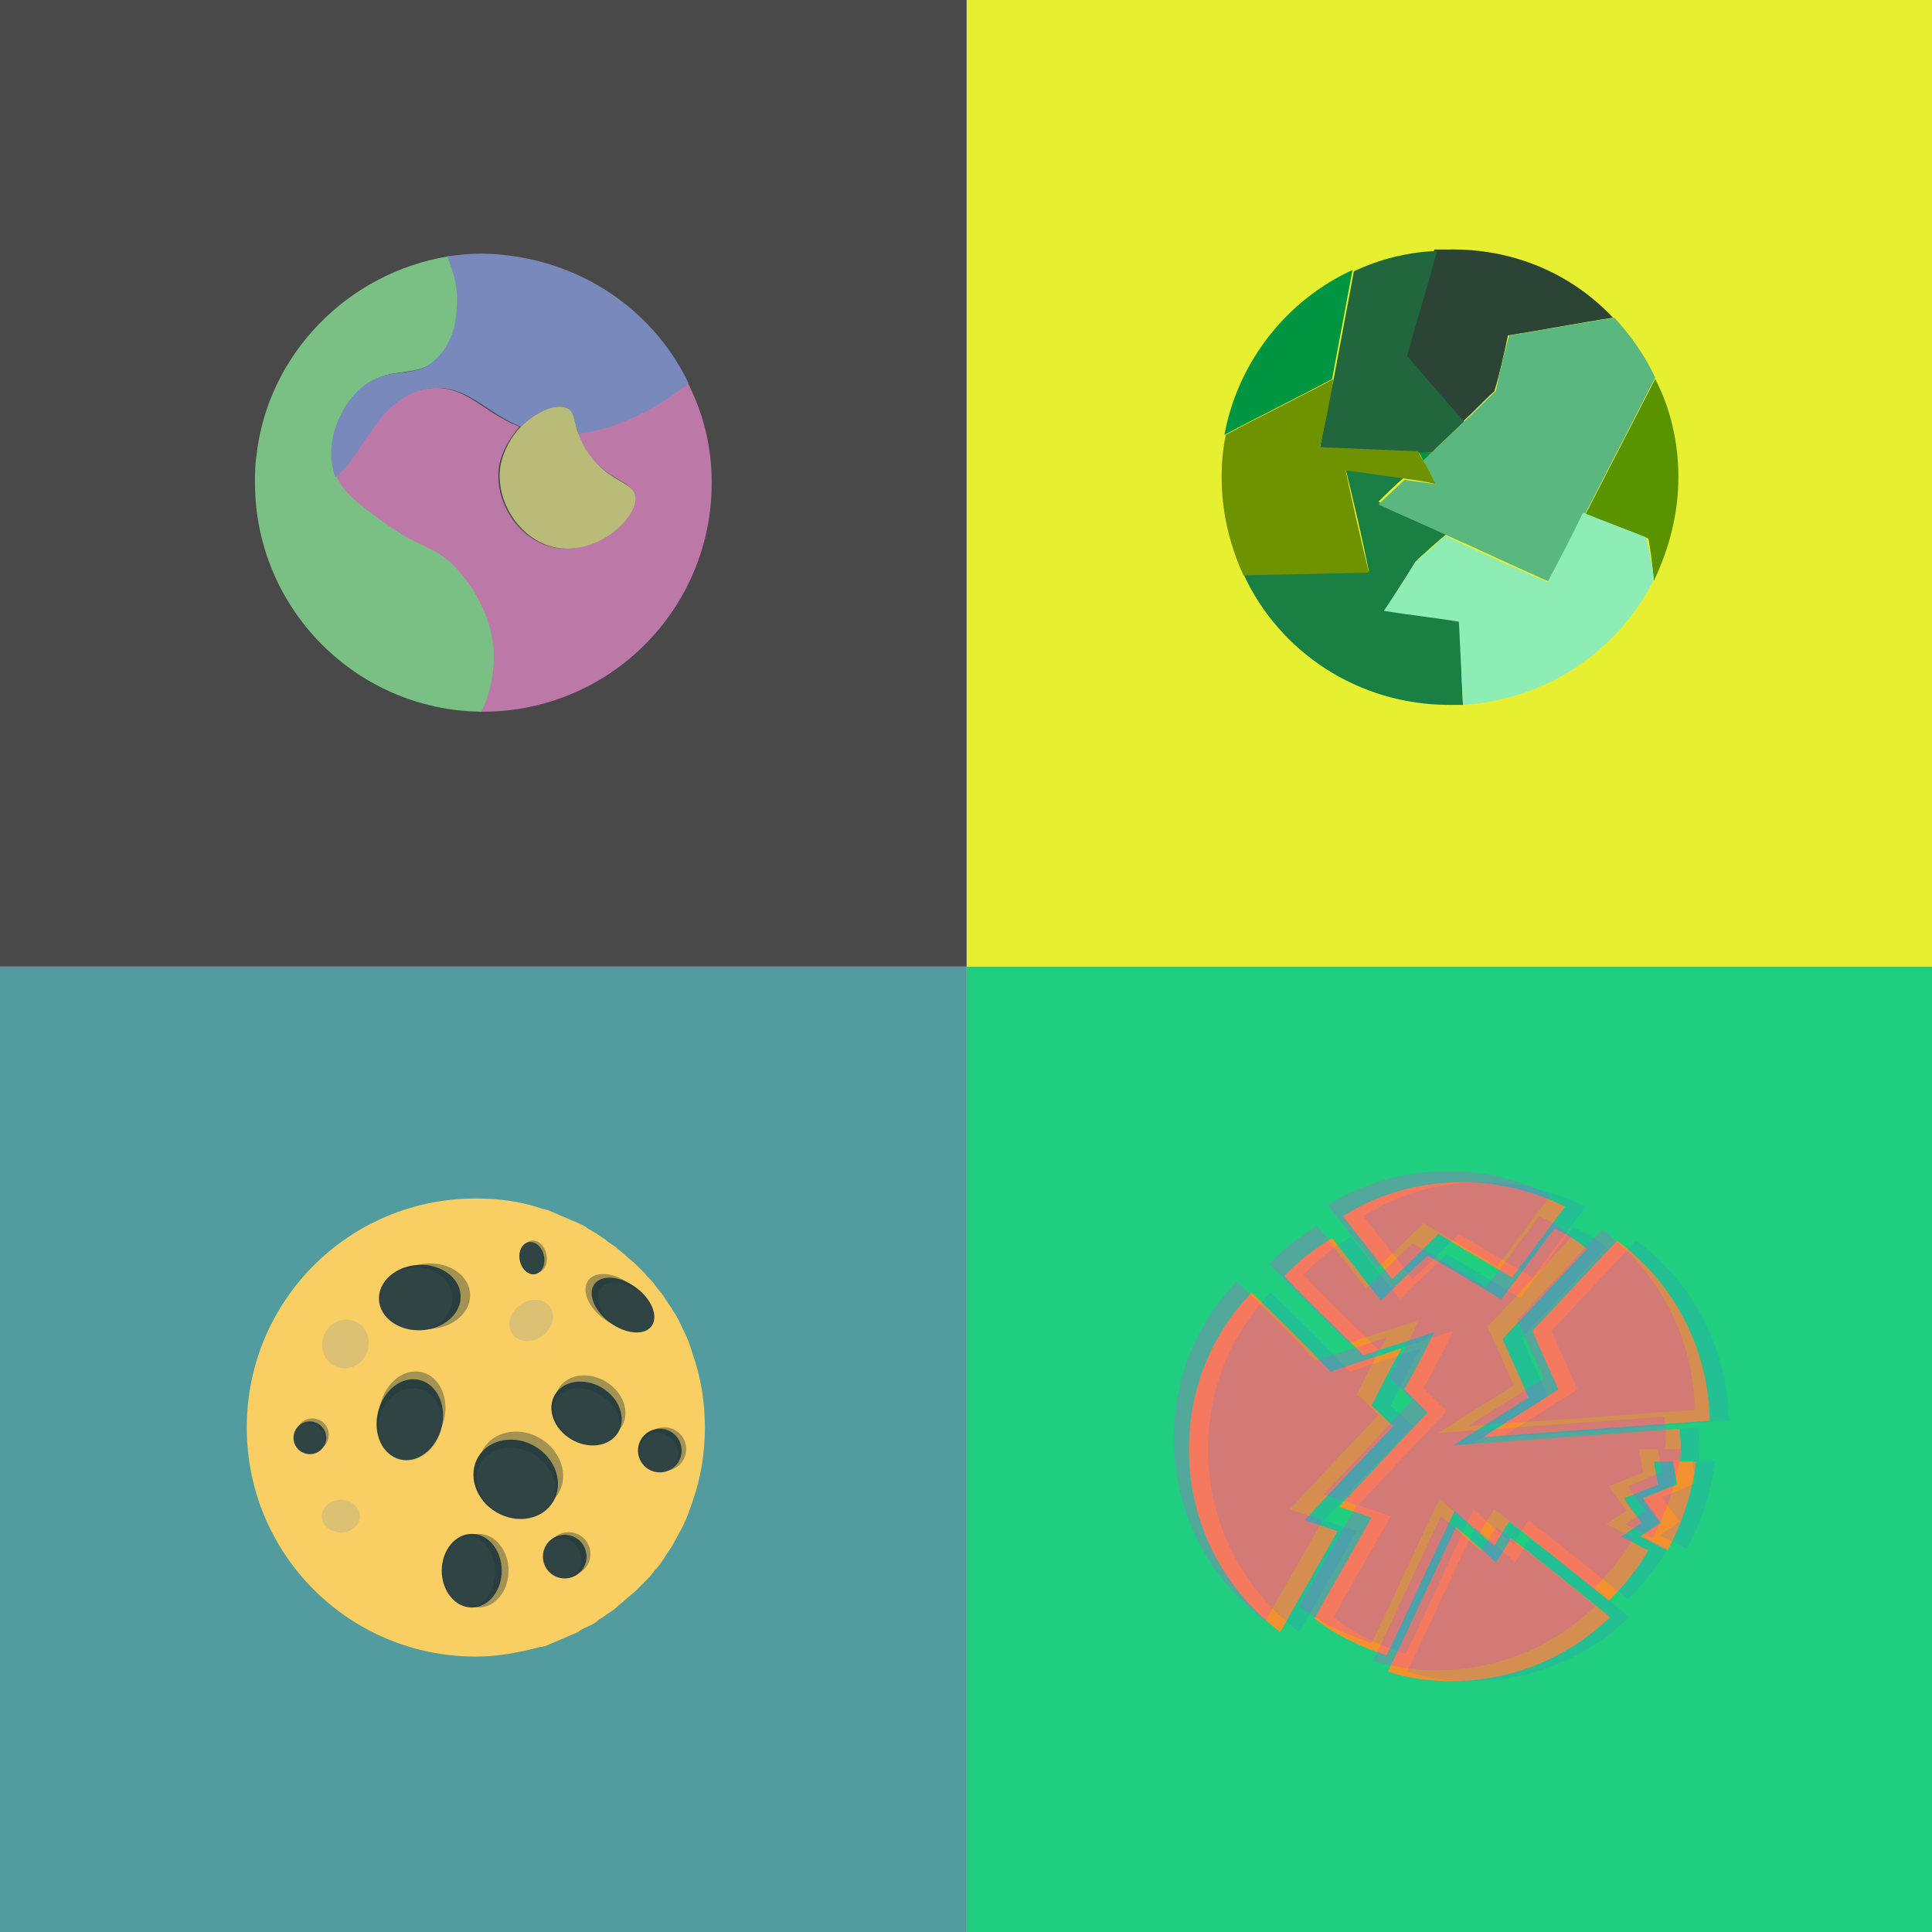 <?xml version="1.0" encoding="utf-8"?>
<!-- Generator: Adobe Illustrator 26.3.1, SVG Export Plug-In . SVG Version: 6.00 Build 0)  -->
<svg version="1.1" id="Calque_2" xmlns="http://www.w3.org/2000/svg" xmlns:xlink="http://www.w3.org/1999/xlink" x="0px" y="0px"
	 viewBox="0 0 141.7 141.7" style="enable-background:new 0 0 141.7 141.7;" xml:space="preserve">
<style type="text/css">
	.st0{fill:#494949;}
	.st1{fill:#E6EF30;}
	.st2{fill:#529CA0;}
	.st3{fill:#20CE7F;}
	.st4{fill:#BC79A7;}
	.st5{fill:#7ABF84;}
	.st6{fill:#7989BC;}
	.st7{fill:#B9BC79;}
	.st8{fill:#2C4436;}
	.st9{fill:#009540;}
	.st10{fill:#197F42;}
	.st11{fill:#5A9300;}
	.st12{fill:#22663E;}
	.st13{fill:#5AB780;}
	.st14{fill:#8EEDB4;}
	.st15{fill:#6F9300;}
	.st16{fill:#F9CE62;}
	.st17{fill:#293F3F;}
	.st18{opacity:0.42;fill:#293F3F;}
	.st19{opacity:6.000000e-02;fill:#98A0A0;}
	.st20{opacity:0.3;fill:#98A0A0;}
	.st21{fill:#F4912F;}
	.st22{opacity:0.24;fill:#F230F2;}
	.st23{opacity:0.17;fill:#307FF2;}
</style>
<rect class="st0" width="70.9" height="70.9"/>
<rect x="70.9" class="st1" width="70.9" height="70.9"/>
<rect y="70.9" class="st2" width="70.9" height="70.9"/>
<rect x="70.9" y="70.9" class="st3" width="70.9" height="70.9"/>
<g>
	<path class="st4" d="M52.2,35.4c0,9.3-7.5,16.8-16.8,16.8h-0.2c0.6-1.2,1.1-2.8,0.9-4.6c-0.3-3.6-2.9-6-3.2-6.3
		c-1.6-1.4-2.4-1.1-5.1-3.1c-1.8-1.3-2.8-2.1-3.3-3.2c2.2-1.6,3.1-5.9,6.8-6.5c2.8-0.4,4,1.7,6.8,2.8c-0.7,0.8-1.3,1.8-1.5,2.9
		c-0.4,2.6,1.5,5.6,4.3,6c3,0.4,5.8-2.3,5.6-3.9c-0.2-1.1-1.9-1-3.4-3.1c-0.4-0.5-0.6-1.1-0.8-1.5c2.9-0.3,5.9-1.7,8.1-3.7
		C51.6,30.3,52.2,32.8,52.2,35.4z"/>
	<path class="st5" d="M36.2,47.6c0.1,1.8-0.3,3.4-0.9,4.6c-9.2-0.1-16.6-7.6-16.6-16.8c0-0.6,0-1.3,0.1-1.9
		C19.6,26,25.5,20,32.9,18.8c0.5,1.2,0.7,2.4,0.7,3.6c0,0.6-0.2,2.6-1.5,3.9c-1.6,1.5-3.3,0.5-5.2,1.9c-1.9,1.4-3,4.3-2.3,6.5
		c0,0.1,0.1,0.2,0.1,0.3c0.5,1.1,1.5,1.9,3.3,3.2c2.7,2,3.5,1.7,5.1,3.1C33.4,41.6,35.9,44,36.2,47.6z"/>
	<path class="st6" d="M50.5,28.1c-2.3,1.9-5.3,3.4-8.1,3.7c-0.3-1-0.3-1.6-0.9-1.9c-0.8-0.3-2.2,0.3-3.3,1.4c-2.7-1.1-4-3.2-6.8-2.8
		c-3.7,0.6-4.7,4.9-6.8,6.5c0-0.1-0.1-0.2-0.1-0.3c-0.7-2.2,0.4-5.1,2.3-6.5c2-1.4,3.6-0.3,5.2-1.9c1.4-1.3,1.5-3.3,1.5-3.9
		c0.1-1.2-0.2-2.4-0.7-3.6c0.8-0.1,1.7-0.2,2.5-0.2C42.1,18.7,47.8,22.5,50.5,28.1z"/>
	<path class="st7" d="M41,40.2c-2.8-0.4-4.7-3.4-4.3-6c0.2-1.1,0.8-2.2,1.5-2.9c1.1-1.1,2.5-1.7,3.3-1.4c0.6,0.2,0.6,0.9,0.9,1.9
		c0.2,0.4,0.4,1,0.8,1.5c1.5,2.1,3.2,2,3.4,3.1C46.8,37.9,44,40.6,41,40.2z"/>
</g>
<g>
	<path class="st8" d="M118.3,23.3c-2.6,0.4-5.1,0.9-7.7,1.3c-0.3,1.4-0.6,2.8-1,4.1c-0.8,0.7-1.5,1.5-2.3,2.2
		c-1.4-1.6-2.9-3.3-4.3-4.9c0.8-2.6,1.5-5.1,2.2-7.7c0.3,0,0.7,0,1,0C111,18.2,115.3,20.1,118.3,23.3z"/>
	<path class="st9" d="M99.2,19.8c-0.5,2.7-1,5.3-1.5,8c-2.6,1.4-5.3,2.7-7.9,4.1C90.8,26.5,94.4,22,99.2,19.8z"/>
	<path class="st9" d="M105,33.2c-0.2,0.2-0.4,0.4-0.6,0.6c-0.1-0.2-0.2-0.4-0.4-0.7C104.3,33.1,104.6,33.2,105,33.2z"/>
	<path class="st10" d="M107.3,51.7c-0.3,0-0.7,0-1,0c-6.7,0-12.5-3.9-15.1-9.6l9.2-0.2c-0.5-2.5-1.1-5-1.7-7.5
		c1.4,0.2,2.9,0.4,4.3,0.6c-0.7,0.6-1.3,1.2-1.9,1.8c1.7,0.8,3.4,1.6,5.1,2.3c-0.8,0.6-1.5,1.3-2.2,1.9c-0.8,1.2-1.6,2.4-2.3,3.6
		c1.8,0.3,3.7,0.6,5.5,0.8C107.1,47.6,107.2,49.7,107.3,51.7z"/>
	<path class="st11" d="M123.1,35c0,2.7-0.7,5.3-1.8,7.6c-0.1-1-0.2-2.1-0.4-3.1c-1.5-0.6-3.1-1.2-4.6-1.8c1.7-3.3,3.4-6.6,5.1-9.9
		C122.5,29.9,123.1,32.4,123.1,35z"/>
	<path class="st12" d="M107.4,30.9c-0.8,0.8-1.6,1.5-2.4,2.3c-0.3,0-0.7,0-1,0c-2.4-0.1-4.8-0.2-7.2-0.3c0.3-1.7,0.6-3.4,1-5
		c0.5-2.7,1-5.3,1.5-8c1.9-0.9,3.9-1.4,6.1-1.5c-0.7,2.6-1.5,5.2-2.2,7.7C104.5,27.6,105.9,29.3,107.4,30.9z"/>
	<path class="st13" d="M121.4,27.7c-1.7,3.3-3.4,6.6-5.1,9.9c-0.9,1.7-1.8,3.4-2.6,5.1c-2.5-1.1-5-2.3-7.5-3.4
		c-1.7-0.8-3.4-1.5-5.1-2.3c0.6-0.6,1.3-1.2,1.9-1.8c0.8,0.1,1.5,0.2,2.3,0.3c-0.3-0.6-0.6-1.1-0.9-1.7c0.2-0.2,0.4-0.4,0.6-0.6
		c0.8-0.8,1.6-1.5,2.4-2.3c0.8-0.7,1.5-1.5,2.3-2.2c0.3-1.4,0.6-2.8,1-4.1c2.6-0.4,5.1-0.9,7.7-1.3C119.6,24.6,120.6,26,121.4,27.7z
		"/>
	<path class="st14" d="M121.3,42.5c-2.6,5.2-7.8,8.8-14,9.2c-0.1-2-0.2-4.1-0.3-6.1c-1.8-0.3-3.7-0.5-5.5-0.8
		c0.8-1.2,1.6-2.4,2.3-3.6c0.8-0.6,1.5-1.3,2.2-1.9c2.5,1.2,5,2.3,7.5,3.4c0.9-1.7,1.8-3.4,2.6-5.1c1.5,0.6,3.1,1.2,4.6,1.8
		C121,40.5,121.2,41.5,121.3,42.5z"/>
	<path class="st15" d="M103,35.1c-1.4-0.2-2.9-0.4-4.3-0.6c0.5,2.5,1.1,5,1.7,7.5l-9.2,0.2c-1-2.2-1.6-4.6-1.6-7.2
		c0-1.1,0.1-2.1,0.3-3.1c2.6-1.4,5.3-2.7,7.9-4.1c-0.3,1.7-0.6,3.4-1,5c2.4,0.1,4.8,0.2,7.2,0.3c0.1,0.2,0.2,0.4,0.4,0.7
		c0.3,0.5,0.6,1.1,0.9,1.7C104.5,35.3,103.7,35.2,103,35.1z"/>
</g>
<g>
	<path class="st16" d="M51.7,104.7c0,1.9-0.3,3.7-0.9,5.4c-0.2,0.6-0.4,1.2-0.7,1.8c-0.2,0.4-0.5,0.9-0.7,1.3
		c-0.2,0.4-0.5,0.7-0.7,1.1c-0.2,0.3-0.4,0.6-0.7,0.9c-0.2,0.3-0.5,0.6-0.7,0.8c-0.2,0.2-0.5,0.5-0.7,0.7c-0.2,0.2-0.5,0.4-0.7,0.6
		c-0.2,0.2-0.5,0.4-0.7,0.6c-0.2,0.2-0.4,0.3-0.7,0.5c-0.2,0.2-0.5,0.3-0.7,0.5c-0.2,0.2-0.5,0.3-0.7,0.4c-0.2,0.1-0.5,0.2-0.7,0.4
		c-0.2,0.1-0.5,0.2-0.7,0.3c-0.2,0.1-0.5,0.2-0.7,0.3c-0.2,0.1-0.5,0.2-0.7,0.3c-0.2,0.1-0.5,0.2-0.7,0.2c-1.5,0.4-3.1,0.7-4.7,0.7
		c-9.3,0-16.8-7.5-16.8-16.8c0-9.3,7.5-16.8,16.8-16.8c1.6,0,3.2,0.2,4.7,0.7c0.2,0.1,0.5,0.1,0.7,0.2c0.2,0.1,0.5,0.2,0.7,0.3
		c0.2,0.1,0.5,0.2,0.7,0.3c0.2,0.1,0.5,0.2,0.7,0.3c0.2,0.1,0.5,0.2,0.7,0.4c0.2,0.1,0.5,0.3,0.7,0.4c0.2,0.2,0.5,0.3,0.7,0.5
		c0.2,0.2,0.5,0.3,0.7,0.5c0.2,0.2,0.5,0.4,0.7,0.6c0.2,0.2,0.5,0.4,0.7,0.6c0.2,0.2,0.5,0.5,0.7,0.7c0.2,0.3,0.5,0.5,0.7,0.8
		c0.2,0.3,0.5,0.6,0.7,0.9c0.2,0.4,0.5,0.7,0.7,1.1c0.3,0.4,0.5,0.9,0.7,1.3c0.3,0.6,0.5,1.1,0.7,1.8
		C51.4,101,51.7,102.8,51.7,104.7z"/>
	<ellipse class="st17" cx="34.6" cy="115.2" rx="2.2" ry="2.7"/>
	<ellipse class="st18" cx="35.1" cy="115.2" rx="2.2" ry="2.7"/>
	<ellipse class="st19" cx="34.4" cy="115.3" rx="1.9" ry="2.6"/>
	<ellipse transform="matrix(0.239 -0.971 0.971 0.239 -78.218 108.475)" class="st17" cx="30.1" cy="104.1" rx="3" ry="2.4"/>
	<ellipse transform="matrix(0.239 -0.971 0.971 0.239 -77.484 108.144)" class="st18" cx="30.2" cy="103.5" rx="3" ry="2.4"/>
	<ellipse transform="matrix(0.239 -0.971 0.971 0.239 -78.551 108.749)" class="st19" cx="30.1" cy="104.5" rx="2.7" ry="2.3"/>
	<ellipse transform="matrix(0.511 -0.86 0.86 0.511 -68.05 87.713)" class="st17" cx="43" cy="103.6" rx="2.2" ry="2.7"/>
	
		<ellipse transform="matrix(0.511 -0.86 0.86 0.511 -67.582 87.721)" class="st18" cx="43.3" cy="103.2" rx="2.2" ry="2.7"/>
	<ellipse transform="matrix(0.511 -0.86 0.86 0.511 -68.294 87.814)" class="st19" cx="43" cy="103.9" rx="1.9" ry="2.6"/>
	
		<ellipse transform="matrix(0.998 -5.705798e-02 5.705798e-02 0.998 -5.381 1.915)" class="st17" cx="30.8" cy="95.2" rx="3" ry="2.4"/>
	
		<ellipse transform="matrix(0.998 -5.705798e-02 5.705798e-02 0.998 -5.377 1.952)" class="st18" cx="31.5" cy="95.1" rx="3" ry="2.4"/>
	
		<ellipse transform="matrix(0.998 -5.705743e-02 5.705743e-02 0.998 -5.388 1.896)" class="st19" cx="30.5" cy="95.3" rx="2.7" ry="2.3"/>
	<ellipse transform="matrix(0.647 -0.762 0.762 0.647 -72.351 54.493)" class="st17" cx="22.7" cy="105.5" rx="1.2" ry="1.2"/>
	<ellipse transform="matrix(0.647 -0.762 0.762 0.647 -72.141 54.552)" class="st18" cx="22.9" cy="105.3" rx="1.2" ry="1.2"/>
	<ellipse transform="matrix(0.647 -0.762 0.762 0.647 -72.471 54.502)" class="st19" cx="22.7" cy="105.6" rx="1.1" ry="1.2"/>
	<ellipse transform="matrix(0.977 -0.212 0.212 0.977 -18.662 10.369)" class="st17" cx="39" cy="92.3" rx="0.9" ry="1.2"/>
	<ellipse transform="matrix(0.977 -0.212 0.212 0.977 -18.649 10.407)" class="st18" cx="39.2" cy="92.2" rx="0.9" ry="1.2"/>
	<ellipse transform="matrix(0.977 -0.212 0.212 0.977 -18.678 10.352)" class="st19" cx="39" cy="92.3" rx="0.8" ry="1.2"/>
	<ellipse transform="matrix(0.805 -0.593 0.593 0.805 -49.838 42.052)" class="st20" cx="39" cy="96.8" rx="1.7" ry="1.4"/>
	<ellipse class="st20" cx="25" cy="111.2" rx="1.4" ry="1.2"/>
	
		<ellipse transform="matrix(0.87 -0.493 0.493 0.87 -50.9 35.224)" class="st17" cx="41.4" cy="114.2" rx="1.6" ry="1.6"/>
	<ellipse transform="matrix(0.87 -0.493 0.493 0.87 -50.775 35.352)" class="st18" cx="41.7" cy="114" rx="1.6" ry="1.6"/>
	
		<ellipse transform="matrix(0.87 -0.493 0.493 0.87 -50.986 35.178)" class="st19" cx="41.2" cy="114.3" rx="1.4" ry="1.5"/>
	
		<ellipse transform="matrix(0.511 -0.86 0.86 0.511 -74.717 85.613)" class="st17" cx="37.8" cy="108.4" rx="2.8" ry="3.2"/>
	<ellipse transform="matrix(0.511 -0.86 0.86 0.511 -74.115 85.624)" class="st18" cx="38.2" cy="107.9" rx="2.8" ry="3.2"/>
	<ellipse transform="matrix(0.511 -0.86 0.86 0.511 -75.031 85.73)" class="st19" cx="37.8" cy="108.8" rx="2.5" ry="3"/>
	
		<ellipse transform="matrix(0.87 -0.493 0.493 0.87 -46.171 37.682)" class="st17" cx="48.4" cy="106.4" rx="1.6" ry="1.6"/>
	
		<ellipse transform="matrix(0.87 -0.493 0.493 0.87 -46.046 37.81)" class="st18" cx="48.7" cy="106.3" rx="1.6" ry="1.6"/>
	
		<ellipse transform="matrix(0.87 -0.493 0.493 0.87 -46.257 37.637)" class="st19" cx="48.3" cy="106.6" rx="1.4" ry="1.5"/>
	<ellipse transform="matrix(0.389 -0.921 0.921 0.389 -75.387 83.43)" class="st16" cx="25.2" cy="98.5" rx="1.9" ry="1.9"/>
	<ellipse transform="matrix(0.389 -0.921 0.921 0.389 -75.473 82.972)" class="st16" cx="24.8" cy="98.4" rx="1.9" ry="1.9"/>
	<ellipse transform="matrix(0.389 -0.921 0.921 0.389 -75.261 83.651)" class="st20" cx="25.4" cy="98.5" rx="1.8" ry="1.7"/>
	<ellipse transform="matrix(0.593 -0.805 0.805 0.593 -58.526 75.699)" class="st17" cx="45.7" cy="95.8" rx="1.6" ry="2.6"/>
	<ellipse transform="matrix(0.593 -0.805 0.805 0.593 -58.442 75.203)" class="st18" cx="45.2" cy="95.5" rx="1.6" ry="2.6"/>
	<ellipse transform="matrix(0.593 -0.805 0.805 0.593 -58.516 75.965)" class="st19" cx="45.9" cy="95.9" rx="1.5" ry="2.3"/>
</g>
<g>
	<g>
		<path class="st21" d="M123.2,107.2h-1.9c0.1,0.6,0.2,1.1,0.3,1.7c-0.8,0.3-1.7,0.7-2.5,1c0.4,0.6,0.9,1.2,1.3,1.8
			c-0.5,0.3-1,0.7-1.5,1c0.7,0.3,1.3,0.7,2,1c-0.8,1.4-1.8,2.6-2.9,3.7c-2.4-1.9-4.8-3.9-7.3-5.8c-0.4,0.6-0.8,1.2-1.1,1.8
			c-1-0.9-2-1.7-2.9-2.6c-1.7,3.5-3.3,7.1-5,10.6c-1.9-0.6-3.8-1.5-5.3-2.7c1.4-2.5,2.8-4.9,4.2-7.4c-0.8-0.3-1.6-0.5-2.4-0.8
			c2.2-2.3,4.3-4.6,6.5-6.9c-0.6-0.6-1.1-1.1-1.7-1.7c0.8-1.4,1.5-2.8,2.2-4.2c-1.7,0.6-3.5,1.1-5.2,1.7c-1.9-1.9-3.9-3.8-5.8-5.8
			c1-1.1,2.2-2,3.5-2.8c1.2,1.5,2.4,3.1,3.6,4.6c1.1-1.1,2.2-2.2,3.4-3.3c1.8,1,3.6,2.1,5.4,3.2c1.3-1.7,2.6-3.5,3.9-5.2
			c0.9,0.4,1.7,0.9,2.4,1.5c-2.1,2.2-4.1,4.4-6.2,6.6c0.6,1.4,1.3,2.8,1.9,4.3c-1.8,1.2-3.7,2.3-5.5,3.5c5.5-0.4,11.1-0.8,16.6-1.2
			c0,0.1,0,0.2,0,0.3C123.3,105.9,123.3,106.5,123.2,107.2z"/>
		<path class="st21" d="M114.8,88.5c-1.3,1.7-2.6,3.5-3.9,5.2c-1.8-1.1-3.6-2.1-5.4-3.2c-1.1,1.1-2.2,2.2-3.4,3.3
			c-1.2-1.5-2.4-3.1-3.6-4.6c2.5-1.6,5.5-2.5,8.8-2.5C110,86.7,112.6,87.4,114.8,88.5z"/>
		<path class="st21" d="M108.8,105.4c1.8-1.2,3.7-2.3,5.5-3.5c-0.6-1.4-1.3-2.8-1.9-4.3c2.1-2.2,4.1-4.4,6.2-6.6
			c4.1,3,6.7,7.8,6.8,13.2C119.9,104.6,114.3,105,108.8,105.4z"/>
		<path class="st21" d="M118.1,118.6c-3,2.9-7.1,4.7-11.6,4.7c-1.6,0-3.2-0.2-4.7-0.7c1.7-3.5,3.3-7.1,5-10.6c1,0.9,2,1.7,2.9,2.6
			c0.4-0.6,0.8-1.2,1.1-1.8C113.3,114.7,115.7,116.7,118.1,118.6z"/>
		<path class="st21" d="M124.4,107.2c-0.3,2.3-1,4.5-2.1,6.5c-0.7-0.3-1.3-0.7-2-1c0.5-0.3,1-0.7,1.5-1c-0.5-0.6-0.9-1.2-1.3-1.8
			c0.8-0.3,1.6-0.7,2.5-1c-0.1-0.6-0.2-1.1-0.3-1.7H124.4z"/>
		<path class="st21" d="M102.2,104.6c-2.2,2.3-4.4,4.6-6.5,6.9c0.8,0.3,1.6,0.5,2.4,0.8c-1.4,2.5-2.8,4.9-4.2,7.4
			c-4.1-3.1-6.7-7.9-6.7-13.4c0-4.5,1.7-8.5,4.6-11.5c2,1.9,3.9,3.8,5.8,5.8c1.7-0.6,3.4-1.1,5.2-1.7c-0.8,1.4-1.5,2.8-2.2,4.2
			C101.1,103.5,101.6,104.1,102.2,104.6z"/>
	</g>
	<g>
		<path class="st22" d="M122.1,106.3h-1.9c0.1,0.6,0.2,1.1,0.3,1.7c-0.8,0.3-1.7,0.7-2.5,1c0.4,0.6,0.9,1.2,1.3,1.8
			c-0.5,0.3-1,0.7-1.5,1c0.7,0.3,1.3,0.7,2,1c-0.8,1.4-1.8,2.6-2.9,3.7c-2.4-1.9-4.8-3.9-7.3-5.8c-0.4,0.6-0.8,1.2-1.1,1.8
			c-1-0.9-2-1.7-2.9-2.6c-1.7,3.5-3.3,7.1-5,10.6c-1.9-0.6-3.8-1.5-5.3-2.7c1.4-2.5,2.8-4.9,4.2-7.4c-0.8-0.3-1.6-0.5-2.4-0.8
			c2.2-2.3,4.3-4.6,6.5-6.9c-0.6-0.6-1.1-1.1-1.7-1.7c0.8-1.4,1.5-2.8,2.2-4.2c-1.7,0.6-3.5,1.1-5.2,1.7c-1.9-1.9-3.9-3.8-5.8-5.8
			c1-1.1,2.2-2,3.5-2.8c1.2,1.5,2.4,3.1,3.6,4.6c1.1-1.1,2.2-2.2,3.4-3.3c1.8,1,3.6,2.1,5.4,3.2c1.3-1.7,2.6-3.5,3.9-5.2
			c0.9,0.4,1.7,0.9,2.4,1.5c-2.1,2.2-4.1,4.4-6.2,6.6c0.6,1.4,1.3,2.8,1.9,4.3c-1.8,1.2-3.7,2.3-5.5,3.5c5.5-0.4,11.1-0.8,16.6-1.2
			c0,0.1,0,0.2,0,0.3C122.2,105.1,122.2,105.7,122.1,106.3z"/>
		<path class="st22" d="M113.7,87.7c-1.3,1.7-2.6,3.5-3.9,5.2c-1.8-1.1-3.6-2.1-5.4-3.2c-1.1,1.1-2.2,2.2-3.4,3.3
			c-1.2-1.5-2.4-3.1-3.6-4.6c2.5-1.6,5.5-2.5,8.8-2.5C108.9,85.9,111.5,86.5,113.7,87.7z"/>
		<path class="st22" d="M107.7,104.6c1.8-1.2,3.7-2.3,5.5-3.5c-0.6-1.4-1.3-2.8-1.9-4.3c2.1-2.2,4.1-4.4,6.2-6.6
			c4.1,3,6.7,7.8,6.8,13.2C118.8,103.8,113.2,104.2,107.7,104.6z"/>
		<path class="st22" d="M117,117.8c-3,2.9-7.1,4.7-11.6,4.7c-1.6,0-3.2-0.2-4.7-0.7c1.7-3.5,3.3-7.1,5-10.6c1,0.9,2,1.7,2.9,2.6
			c0.4-0.6,0.8-1.2,1.1-1.8C112.2,113.9,114.6,115.8,117,117.8z"/>
		<path class="st22" d="M123.3,106.3c-0.3,2.3-1,4.5-2.1,6.5c-0.7-0.3-1.3-0.7-2-1c0.5-0.3,1-0.7,1.5-1c-0.5-0.6-0.9-1.2-1.3-1.8
			c0.8-0.3,1.6-0.7,2.5-1c-0.1-0.6-0.2-1.1-0.3-1.7H123.3z"/>
		<path class="st22" d="M101.1,103.8c-2.2,2.3-4.4,4.6-6.5,6.9c0.8,0.3,1.6,0.5,2.4,0.8c-1.4,2.5-2.8,4.9-4.2,7.4
			c-4.1-3.1-6.7-7.9-6.7-13.4c0-4.5,1.7-8.5,4.6-11.5c2,1.9,3.9,3.8,5.8,5.8c1.7-0.6,3.4-1.1,5.2-1.7c-0.8,1.4-1.5,2.8-2.2,4.2
			C100,102.6,100.5,103.2,101.1,103.8z"/>
	</g>
	<g>
		<path class="st23" d="M124.6,107.1h-1.9c0.1,0.6,0.2,1.1,0.3,1.7c-0.8,0.3-1.7,0.7-2.5,1c0.4,0.6,0.9,1.2,1.3,1.8
			c-0.5,0.3-1,0.7-1.5,1c0.7,0.3,1.3,0.7,2,1c-0.8,1.4-1.8,2.6-2.9,3.7c-2.4-1.9-4.8-3.9-7.3-5.8c-0.4,0.6-0.8,1.2-1.1,1.8
			c-1-0.9-2-1.7-2.9-2.6c-1.7,3.5-3.3,7.1-5,10.6c-1.9-0.6-3.8-1.5-5.3-2.7c1.4-2.5,2.8-4.9,4.2-7.4c-0.8-0.3-1.6-0.5-2.4-0.8
			c2.2-2.3,4.3-4.6,6.5-6.9c-0.6-0.6-1.1-1.1-1.7-1.7c0.8-1.4,1.5-2.8,2.2-4.2c-1.7,0.6-3.5,1.1-5.2,1.7c-1.9-1.9-3.9-3.8-5.8-5.8
			c1-1.1,2.2-2,3.5-2.8c1.2,1.5,2.4,3.1,3.6,4.6c1.1-1.1,2.2-2.2,3.4-3.3c1.8,1,3.6,2.1,5.4,3.2c1.3-1.7,2.6-3.5,3.9-5.2
			c0.9,0.4,1.7,0.9,2.4,1.5c-2.1,2.2-4.1,4.4-6.2,6.6c0.6,1.4,1.3,2.8,1.9,4.3c-1.8,1.2-3.7,2.3-5.5,3.5c5.5-0.4,11.1-0.8,16.6-1.2
			c0,0.1,0,0.2,0,0.3C124.7,105.9,124.7,106.5,124.6,107.1z"/>
		<path class="st23" d="M116.3,88.5c-1.3,1.7-2.6,3.5-3.9,5.2c-1.8-1.1-3.6-2.1-5.4-3.2c-1.1,1.1-2.2,2.2-3.4,3.3
			c-1.2-1.5-2.4-3.1-3.6-4.6c2.5-1.6,5.5-2.5,8.8-2.5C111.4,86.7,114,87.4,116.3,88.5z"/>
		<path class="st23" d="M110.2,105.4c1.8-1.2,3.7-2.3,5.5-3.5c-0.6-1.4-1.3-2.8-1.9-4.3c2.1-2.2,4.1-4.4,6.2-6.6
			c4.1,3,6.7,7.8,6.8,13.2C121.3,104.6,115.8,105,110.2,105.4z"/>
		<path class="st23" d="M119.5,118.6c-3,2.9-7.1,4.7-11.6,4.7c-1.6,0-3.2-0.2-4.7-0.7c1.7-3.5,3.3-7.1,5-10.6c1,0.9,2,1.7,2.9,2.6
			c0.4-0.6,0.8-1.2,1.1-1.8C114.7,114.7,117.1,116.6,119.5,118.6z"/>
		<path class="st23" d="M125.8,107.1c-0.3,2.3-1,4.5-2.1,6.5c-0.7-0.3-1.3-0.7-2-1c0.5-0.3,1-0.7,1.5-1c-0.5-0.6-0.9-1.2-1.3-1.8
			c0.8-0.3,1.6-0.7,2.5-1c-0.1-0.6-0.2-1.1-0.3-1.7H125.8z"/>
		<path class="st23" d="M103.6,104.6c-2.2,2.3-4.4,4.6-6.5,6.9c0.8,0.3,1.6,0.5,2.4,0.8c-1.4,2.5-2.8,4.9-4.2,7.4
			c-4.1-3.1-6.7-7.9-6.7-13.4c0-4.5,1.7-8.5,4.6-11.5c2,1.9,3.9,3.8,5.8,5.8c1.7-0.6,3.4-1.1,5.2-1.7c-0.8,1.4-1.5,2.8-2.2,4.2
			C102.5,103.5,103,104,103.6,104.6z"/>
	</g>
</g>
</svg>
